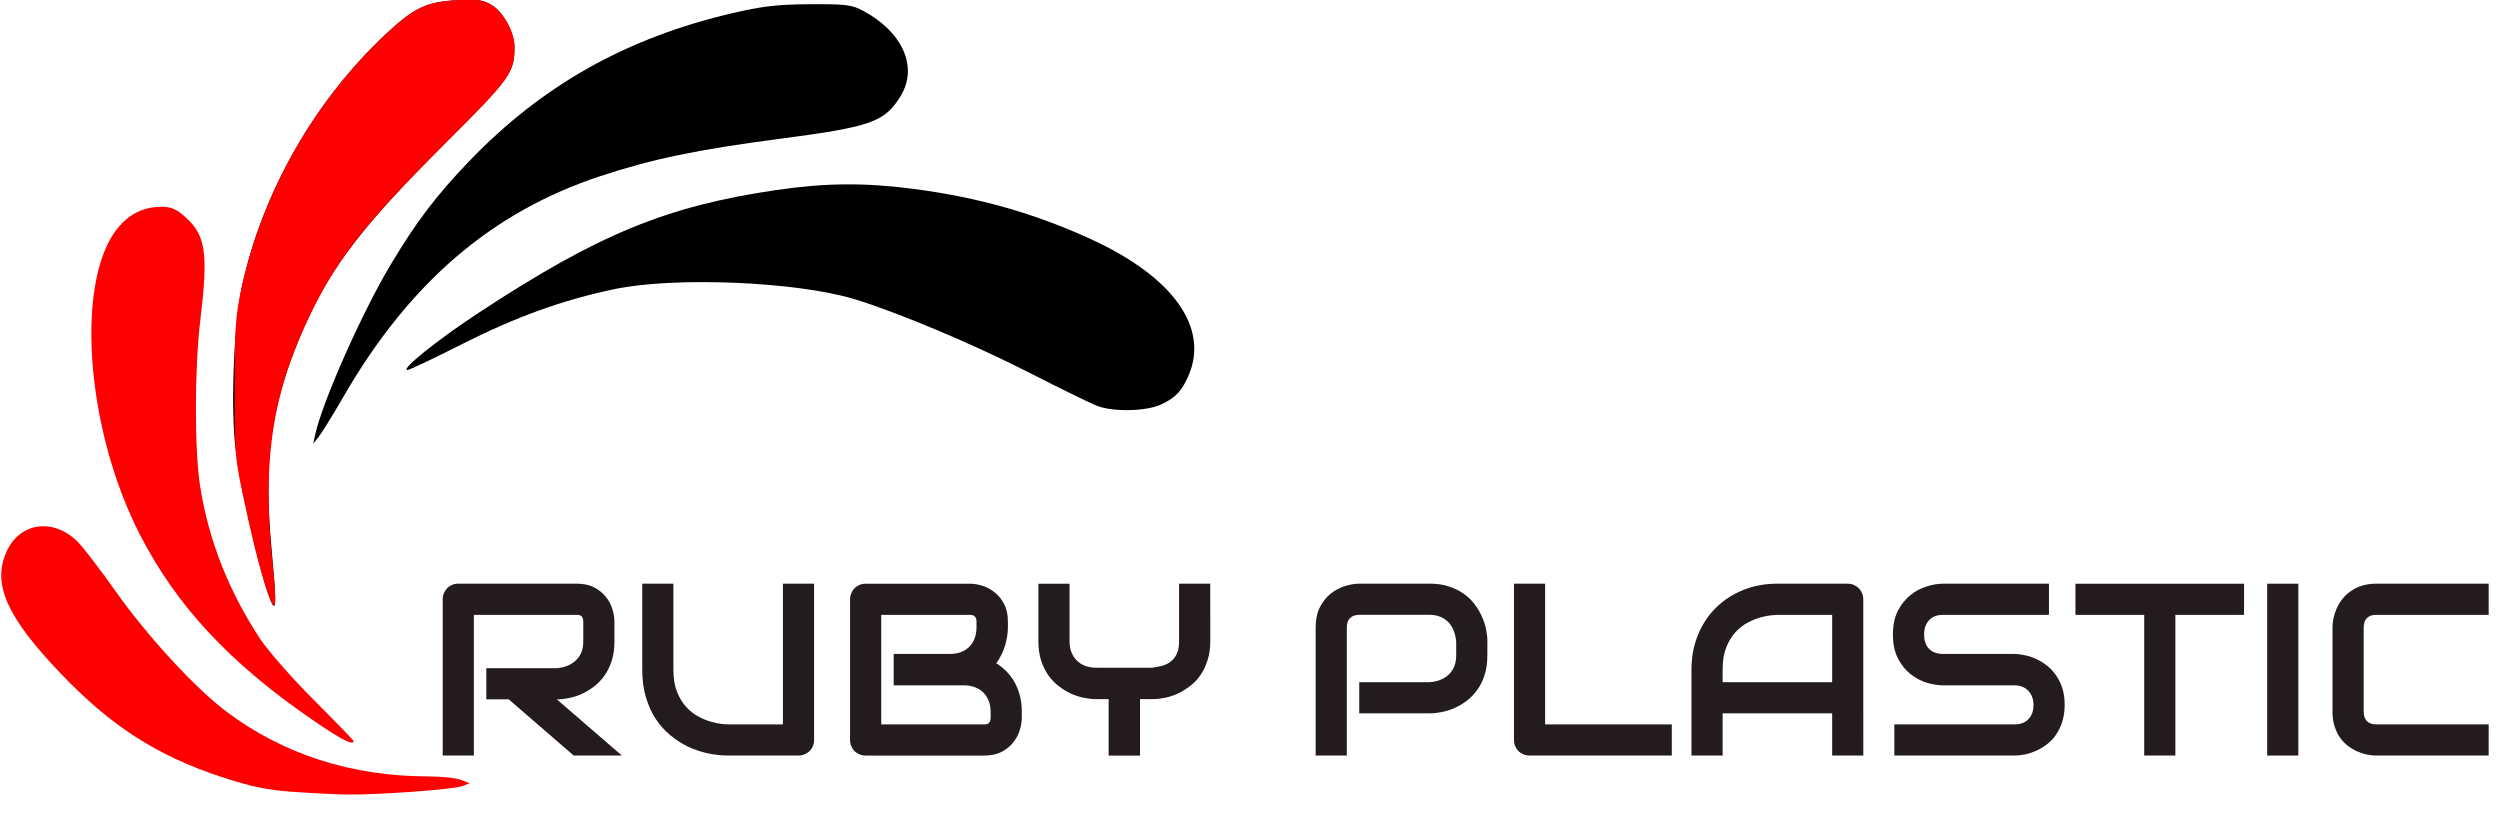 <?xml version="1.0" encoding="UTF-8" standalone="no"?>
<svg
   version="1.1"
   id="svg185"
   xml:space="preserve"
   sodipodi:docname="RUBY rrrbb.svg"
   inkscape:version="1.2.2 (732a01da63, 2022-12-09)"
   viewBox="1.65 1.2 194.89 63.97"
   xmlns:inkscape="http://www.inkscape.org/namespaces/inkscape"
   xmlns:sodipodi="http://sodipodi.sourceforge.net/DTD/sodipodi-0.dtd"
   xmlns="http://www.w3.org/2000/svg"
   xmlns:svg="http://www.w3.org/2000/svg"><sodipodi:namedview
     id="namedview15"
     pagecolor="#ffffff"
     bordercolor="#000000"
     borderopacity="0.25"
     inkscape:showpageshadow="2"
     inkscape:pageopacity="0.0"
     inkscape:pagecheckerboard="0"
     inkscape:deskcolor="#d1d1d1"
     inkscape:document-units="mm"
     showgrid="false"
     inkscape:zoom="3.5"
     inkscape:cx="76.571429"
     inkscape:cy="15.857143"
     inkscape:window-width="1600"
     inkscape:window-height="838"
     inkscape:window-x="-8"
     inkscape:window-y="-8"
     inkscape:window-maximized="1"
     inkscape:current-layer="text564" /><defs
     id="defs182" /><g
     id="layer1"
     transform="matrix(1.29,0,0,1.29,-95.684,-85.853)"><path
       style="opacity:0;fill:#ff0000;stroke-width:0.587"
       d="m 90.738,114.85 c -6.794,-1.465 -14.967,-8.366 -14.967,-12.639 0,-2.442 2.194,-3.662 3.966,-2.204 0.432,0.356 1.557,1.747 2.501,3.091 4.893,6.975 10.009,10.568 15.742,11.053 1.265,0.107 3.058,0.301 3.984,0.43 l 1.684,0.235 -1.684,0.281 c -2.702,0.45 -8.59,0.32 -11.225,-0.248 z"
       id="path4975" /><path
       style="opacity:0;fill:#ff0000;stroke-width:0.587"
       d="m 90.738,114.85 c -6.794,-1.465 -14.967,-8.366 -14.967,-12.639 0,-2.442 2.194,-3.662 3.966,-2.204 0.432,0.356 1.557,1.747 2.501,3.091 4.893,6.975 10.009,10.568 15.742,11.053 1.265,0.107 3.058,0.301 3.984,0.43 l 1.684,0.235 -1.684,0.281 c -2.702,0.45 -8.59,0.32 -11.225,-0.248 z"
       id="path4977" /><path
       style="opacity:0;fill:#ff0000;stroke-width:0.587"
       d="m 90.738,114.85 c -6.794,-1.465 -14.967,-8.366 -14.967,-12.639 0,-2.442 2.194,-3.662 3.966,-2.204 0.432,0.356 1.557,1.747 2.501,3.091 4.893,6.975 10.009,10.568 15.742,11.053 1.265,0.107 3.058,0.301 3.984,0.43 l 1.684,0.235 -1.684,0.281 c -2.702,0.45 -8.59,0.32 -11.225,-0.248 z"
       id="path4979" /><path
       style="opacity:0;fill:#ff0000;stroke-width:0.073"
       d="m 94.831,115.502 c -1.34,-0.041 -2.72,-0.146 -3.391,-0.259 -1.561,-0.263 -3.978,-1.074 -5.706,-1.915 -2.7,-1.314 -5.299,-3.399 -7.837,-6.29 -1.411,-1.607 -2.262,-3.147 -2.43,-4.394 -0.13,-0.966 0.241,-2.126 0.884,-2.764 0.479,-0.476 0.955,-0.652 1.759,-0.652 0.91,0 1.408,0.215 2.109,0.911 0.558,0.554 0.765,0.824 1.867,2.433 0.458,0.669 1.102,1.574 1.43,2.011 4.07,5.414 8.478,8.457 13.607,9.396 1.064,0.195 1.83,0.264 3.442,0.309 1.516,0.043 2.177,0.09 2.678,0.191 0.687,0.139 0.822,0.386 0.307,0.562 -0.997,0.342 -5.243,0.566 -8.719,0.461 z"
       id="path4981" /><path
       style="opacity:1;fill:#ff0000;stroke-width:0.293"
       d="m 93.077,115.329 c -1.528,-0.112 -2.478,-0.313 -4.273,-0.905 -3.864,-1.273 -6.655,-3.071 -9.683,-6.239 -3.263,-3.413 -4.155,-5.422 -3.272,-7.367 0.804,-1.771 2.806,-2.056 4.285,-0.61 0.324,0.317 1.369,1.68 2.323,3.03 1.912,2.705 4.78,5.818 6.679,7.248 3.427,2.582 7.584,3.915 12.208,3.917 0.791,2.6e-4 1.675,0.094 1.964,0.207 l 0.527,0.206 -0.448,0.172 c -0.537,0.206 -5.193,0.542 -7.035,0.508 -0.72,-0.013 -2.194,-0.089 -3.274,-0.168 z"
       id="path5017" /><path
       style="opacity:1;fill:#ff0000;stroke-width:0.293"
       d="M 94.37,111.009 C 89.337,107.555 86.127,104.111 83.903,99.782 80.577,93.306 79.971,84.219 82.663,81.153 c 0.697,-0.794 1.521,-1.173 2.55,-1.173 0.597,0 0.903,0.135 1.471,0.648 1.205,1.088 1.359,2.178 0.876,6.181 -0.357,2.963 -0.359,7.94 -0.002,10.135 0.525,3.238 1.715,6.252 3.607,9.135 0.473,0.72 1.938,2.389 3.257,3.709 1.319,1.319 2.398,2.435 2.398,2.479 0,0.293 -0.753,-0.094 -2.448,-1.257 z"
       id="path5019" /><path
       style="opacity:1;fill:#000000;stroke-width:0.293"
       d="m 91.904,103.987 c -0.502,-0.879 -1.836,-6.509 -2.208,-9.32 -0.318,-2.403 -0.122,-7.536 0.376,-9.859 1.212,-5.654 4.398,-11.242 8.709,-15.274 1.692,-1.583 2.465,-1.948 4.305,-2.038 1.272,-0.062 1.589,-0.014 2.116,0.317 0.686,0.432 1.336,1.659 1.34,2.533 0.006,1.513 -0.249,1.867 -4.268,5.874 -5.301,5.285 -7.239,7.924 -8.9,12.121 -1.602,4.046 -1.988,7.159 -1.517,12.231 0.286,3.083 0.297,3.851 0.048,3.415 z"
       id="path5021" /><path
       style="opacity:1;fill:#ff0000;stroke-width:0.293"
       d="m 91.752,103.626 c -0.409,-1.04 -0.913,-2.949 -1.52,-5.756 -0.588,-2.72 -0.612,-2.989 -0.607,-6.946 0.003,-3.539 0.063,-4.383 0.419,-6.022 1.262,-5.803 4.388,-11.302 8.736,-15.37 1.692,-1.583 2.465,-1.948 4.305,-2.038 1.26,-0.061 1.592,-0.013 2.097,0.306 0.716,0.451 1.364,1.635 1.363,2.49 -0.002,1.583 -0.247,1.93 -4.01,5.681 -4.92,4.906 -6.593,7 -8.227,10.302 -2.4,4.849 -3.049,9.05 -2.373,15.372 0.251,2.347 0.195,2.946 -0.184,1.98 z"
       id="path5023" /><path
       style="opacity:1;fill:#000000;stroke-width:0.293"
       d="m 94.504,93.731 c 0.431,-1.964 2.801,-7.307 4.527,-10.205 1.56,-2.618 2.779,-4.226 4.801,-6.329 4.392,-4.568 9.506,-7.438 15.908,-8.925 1.813,-0.421 2.708,-0.523 4.674,-0.534 2.163,-0.011 2.517,0.033 3.202,0.399 2.391,1.279 3.329,3.404 2.269,5.14 -0.969,1.585 -1.767,1.868 -7.326,2.596 -4.988,0.653 -7.715,1.222 -10.867,2.267 -6.532,2.167 -11.502,6.437 -15.467,13.287 -0.651,1.126 -1.333,2.231 -1.515,2.456 l -0.33,0.409 z"
       id="path5025" /><path
       style="opacity:1;fill:#000000;stroke-width:1.109"
       d="m 534.926,347.217 c -1.361,-0.513 -8.362,-3.94 -15.556,-7.615 -12.661,-6.467 -29.963,-13.743 -39.766,-16.723 -13.208,-4.015 -40.991,-5.177 -54.767,-2.292 -11.794,2.47 -22.492,6.334 -34.832,12.582 -6.398,3.239 -11.966,5.876 -12.374,5.861 -1.629,-0.062 6.874,-6.893 16.228,-13.037 27.272,-17.913 42.767,-24.305 67.882,-28.002 11.135,-1.639 20.162,-1.718 31.253,-0.272 14.878,1.939 27.697,5.578 40.667,11.545 18.471,8.497 26.735,19.98 22.185,30.828 -1.556,3.71 -3.017,5.263 -6.425,6.828 -3.361,1.543 -10.787,1.696 -14.496,0.297 z"
       id="path5027"
       transform="scale(0.265)" /></g><g
     aria-label="RUBY PLASTIC"
     transform="matrix(1.937,0,0,1.937,-42.737,-225.331)"
     id="text564"
     style="font-size:9.878px;font-family:Audiowide;-inkscape-font-specification:'Audiowide, Normal';white-space:pre;inline-size:337.446;fill:#241c1c;stroke-width:0.415"><path
       d="m 47.644,142.765 q 0,0.429 -0.106,0.767 -0.106,0.338 -0.289,0.598 -0.178,0.256 -0.415,0.439 -0.236,0.183 -0.497,0.304 -0.256,0.116 -0.521,0.169 -0.26,0.053 -0.492,0.053 l 2.619,2.262 h -1.939 l -2.614,-2.262 h -0.902 v -1.254 h 2.836 q 0.236,-0.019 0.429,-0.097 0.198,-0.082 0.338,-0.217 0.145,-0.135 0.222,-0.323 0.077,-0.193 0.077,-0.439 v -0.791 q 0,-0.106 -0.029,-0.159 -0.024,-0.058 -0.068,-0.082 -0.039,-0.029 -0.087,-0.034 -0.043,-0.005 -0.082,-0.005 h -4.138 v 5.662 H 40.732 v -6.285 q 0,-0.13 0.048,-0.246 0.048,-0.116 0.13,-0.203 0.087,-0.087 0.203,-0.135 0.116,-0.048 0.251,-0.048 h 4.76 q 0.42,0 0.709,0.154 0.289,0.15 0.468,0.381 0.183,0.227 0.26,0.492 0.082,0.265 0.082,0.497 z"
       style="stroke-width:0.415"
       id="path249" /><path
       d="m 55.679,146.725 q 0,0.135 -0.048,0.251 -0.048,0.116 -0.135,0.203 -0.087,0.082 -0.203,0.13 -0.116,0.048 -0.246,0.048 h -2.826 q -0.4,0 -0.81,-0.087 -0.41,-0.087 -0.796,-0.265 -0.381,-0.183 -0.719,-0.463 -0.338,-0.28 -0.593,-0.661 -0.251,-0.386 -0.395,-0.878 -0.145,-0.497 -0.145,-1.105 v -3.458 h 1.254 v 3.458 q 0,0.531 0.145,0.897 0.15,0.367 0.376,0.613 0.227,0.246 0.497,0.386 0.27,0.14 0.511,0.207 0.246,0.068 0.429,0.087 0.188,0.015 0.246,0.015 h 2.204 v -5.662 h 1.254 z"
       style="stroke-width:0.415"
       id="path251" /><path
       d="m 64.038,145.838 q 0,0.232 -0.082,0.497 -0.077,0.265 -0.26,0.492 -0.178,0.227 -0.468,0.381 -0.289,0.15 -0.709,0.15 h -4.76 q -0.135,0 -0.251,-0.048 -0.116,-0.048 -0.203,-0.13 -0.082,-0.087 -0.13,-0.203 -0.048,-0.116 -0.048,-0.251 v -5.653 q 0,-0.13 0.048,-0.246 0.048,-0.116 0.13,-0.203 0.087,-0.087 0.203,-0.135 0.116,-0.048 0.251,-0.048 h 4.196 q 0.232,0 0.497,0.082 0.265,0.082 0.492,0.265 0.232,0.178 0.381,0.468 0.154,0.289 0.154,0.709 v 0.236 q 0,0.333 -0.111,0.719 -0.111,0.381 -0.357,0.723 0.212,0.13 0.395,0.314 0.188,0.183 0.328,0.424 0.14,0.241 0.222,0.545 0.082,0.304 0.082,0.67 z m -1.254,-0.241 q 0,-0.246 -0.077,-0.439 -0.077,-0.198 -0.217,-0.338 -0.14,-0.14 -0.338,-0.212 -0.198,-0.077 -0.444,-0.077 h -2.826 v -1.264 h 2.262 q 0.246,0 0.444,-0.072 0.198,-0.077 0.338,-0.217 0.14,-0.14 0.212,-0.333 0.077,-0.198 0.077,-0.444 v -0.236 q 0,-0.27 -0.26,-0.27 h -3.574 v 4.408 h 4.138 q 0.034,0 0.082,-0.005 0.048,-0.005 0.087,-0.029 0.039,-0.024 0.068,-0.082 0.029,-0.058 0.029,-0.159 z"
       style="stroke-width:0.415"
       id="path253" /><path
       d="m 71.624,142.756 q 0,0.429 -0.111,0.767 -0.106,0.338 -0.285,0.598 -0.178,0.256 -0.42,0.439 -0.236,0.183 -0.492,0.304 -0.256,0.116 -0.521,0.169 -0.26,0.053 -0.492,0.053 h -0.506 v 2.272 h -1.264 v -2.272 h -0.502 q -0.232,0 -0.497,-0.053 -0.26,-0.053 -0.521,-0.169 -0.256,-0.121 -0.492,-0.304 -0.236,-0.183 -0.42,-0.439 -0.178,-0.26 -0.289,-0.598 -0.106,-0.342 -0.106,-0.767 v -2.315 h 1.254 v 2.315 q 0,0.246 0.077,0.444 0.077,0.193 0.217,0.333 0.14,0.14 0.338,0.217 0.203,0.072 0.449,0.072 h 2.262 q 0.178,-0.029 0.367,-0.072 0.188,-0.048 0.342,-0.159 0.154,-0.111 0.256,-0.309 0.101,-0.198 0.101,-0.526 v -2.315 h 1.254 z"
       style="stroke-width:0.415"
       id="path255" /><path
       d="m 82.775,143.334 q 0,0.429 -0.106,0.767 -0.106,0.338 -0.289,0.598 -0.178,0.256 -0.415,0.439 -0.236,0.183 -0.497,0.299 -0.256,0.116 -0.521,0.169 -0.26,0.053 -0.492,0.053 h -2.836 v -1.254 h 2.836 q 0.241,-0.019 0.434,-0.097 0.198,-0.082 0.338,-0.217 0.14,-0.135 0.217,-0.323 0.077,-0.193 0.077,-0.434 v -0.569 q -0.024,-0.236 -0.101,-0.434 -0.077,-0.198 -0.212,-0.338 -0.13,-0.14 -0.318,-0.217 -0.188,-0.082 -0.434,-0.082 h -2.826 q -0.251,0 -0.381,0.13 -0.13,0.13 -0.13,0.376 v 5.156 h -1.254 v -5.156 q 0,-0.482 0.174,-0.82 0.178,-0.338 0.439,-0.545 0.265,-0.207 0.574,-0.299 0.309,-0.097 0.569,-0.097 h 2.836 q 0.424,0 0.762,0.111 0.338,0.106 0.593,0.289 0.26,0.178 0.439,0.415 0.183,0.236 0.299,0.497 0.121,0.256 0.174,0.521 0.053,0.26 0.053,0.492 z"
       style="stroke-width:0.415"
       id="path257" /><path
       d="m 90.198,147.357 h -5.72 q -0.135,0 -0.251,-0.048 -0.116,-0.048 -0.203,-0.13 -0.082,-0.087 -0.13,-0.203 -0.048,-0.116 -0.048,-0.251 v -6.285 h 1.254 v 5.662 h 5.098 z"
       style="stroke-width:0.415"
       id="path259" /><path
       d="m 97.906,147.357 h -1.254 v -1.698 h -4.408 v 1.698 h -1.254 v -3.458 q 0,-0.757 0.26,-1.394 0.26,-0.637 0.723,-1.095 0.463,-0.458 1.095,-0.714 0.632,-0.256 1.379,-0.256 h 2.826 q 0.13,0 0.246,0.048 0.116,0.048 0.203,0.135 0.087,0.087 0.135,0.203 0.048,0.116 0.048,0.246 z m -5.662,-2.952 h 4.408 v -2.711 h -2.204 q -0.058,0 -0.246,0.019 -0.183,0.015 -0.429,0.082 -0.241,0.068 -0.511,0.207 -0.27,0.14 -0.497,0.386 -0.227,0.246 -0.376,0.617 -0.145,0.367 -0.145,0.892 z"
       style="stroke-width:0.415"
       id="path261" /><path
       d="m 106.009,145.322 q 0,0.371 -0.097,0.67 -0.092,0.294 -0.246,0.521 -0.154,0.227 -0.362,0.386 -0.207,0.159 -0.429,0.26 -0.222,0.101 -0.453,0.15 -0.227,0.048 -0.429,0.048 h -4.838 v -1.254 h 4.838 q 0.362,0 0.559,-0.212 0.203,-0.212 0.203,-0.569 0,-0.174 -0.053,-0.318 -0.053,-0.145 -0.154,-0.251 -0.097,-0.106 -0.241,-0.164 -0.14,-0.058 -0.314,-0.058 h -2.884 q -0.304,0 -0.656,-0.106 -0.352,-0.111 -0.656,-0.352 -0.299,-0.241 -0.502,-0.632 -0.198,-0.391 -0.198,-0.955 0,-0.564 0.198,-0.95 0.203,-0.391 0.502,-0.632 0.304,-0.246 0.656,-0.352 0.352,-0.111 0.656,-0.111 h 4.268 v 1.254 h -4.268 q -0.357,0 -0.559,0.217 -0.198,0.217 -0.198,0.574 0,0.362 0.198,0.574 0.203,0.207 0.559,0.207 h 2.884 0.01 q 0.203,0.005 0.429,0.058 0.227,0.048 0.449,0.154 0.227,0.106 0.429,0.27 0.203,0.159 0.357,0.386 0.159,0.227 0.251,0.521 0.092,0.294 0.092,0.666 z"
       style="stroke-width:0.415"
       id="path263" /><path
       d="m 113.229,141.695 h -2.764 v 5.662 h -1.254 v -5.662 h -2.768 v -1.254 h 6.786 z"
       style="stroke-width:0.415"
       id="path265" /><path
       d="m 115.414,147.357 h -1.254 v -6.916 h 1.254 z"
       style="stroke-width:0.415"
       id="path267" /><path
       d="m 123.073,147.357 h -4.524 q -0.174,0 -0.376,-0.039 -0.198,-0.043 -0.396,-0.13 -0.193,-0.087 -0.371,-0.222 -0.178,-0.14 -0.318,-0.333 -0.135,-0.198 -0.217,-0.453 -0.082,-0.26 -0.082,-0.584 v -3.395 q 0,-0.174 0.039,-0.371 0.043,-0.203 0.13,-0.396 0.087,-0.198 0.227,-0.376 0.14,-0.178 0.333,-0.314 0.198,-0.14 0.453,-0.222 0.256,-0.082 0.579,-0.082 h 4.524 v 1.254 h -4.524 q -0.246,0 -0.376,0.13 -0.13,0.13 -0.13,0.386 v 3.386 q 0,0.241 0.13,0.376 0.135,0.13 0.376,0.13 h 4.524 z"
       style="stroke-width:0.415"
       id="path269" /></g></svg>
